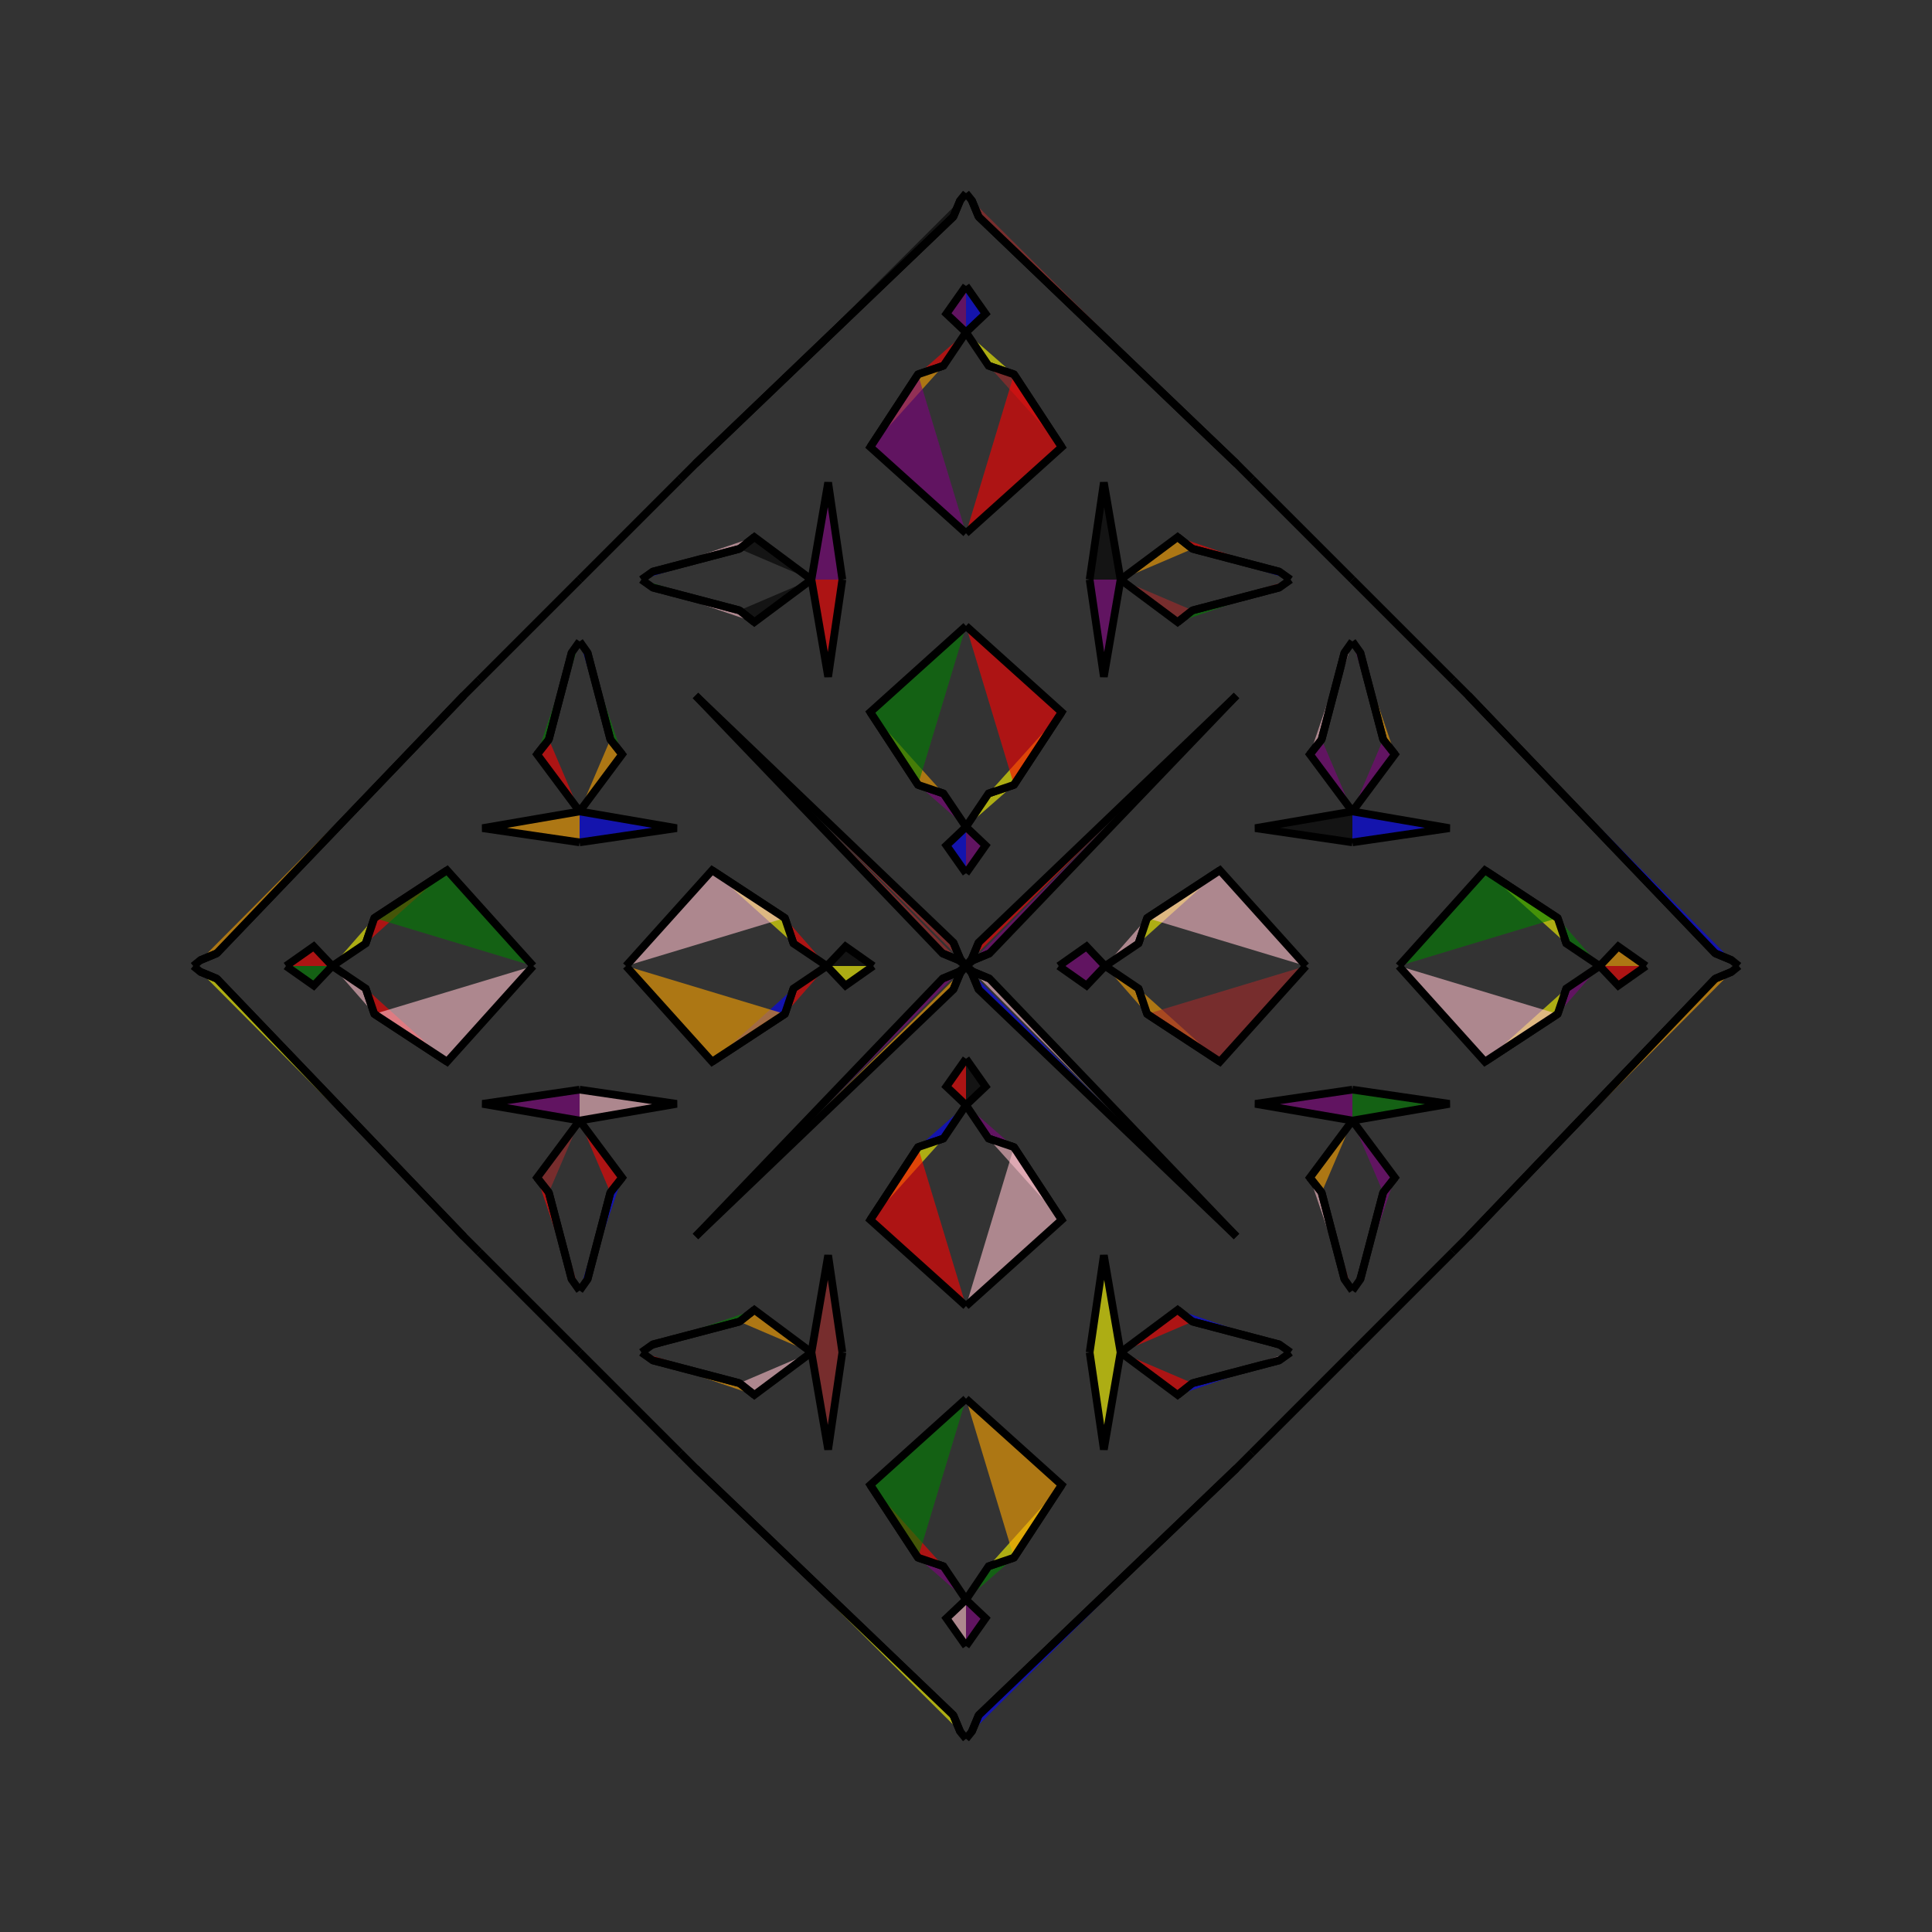 <?xml version="1.0" encoding="UTF-8"?>
<svg xmlns="http://www.w3.org/2000/svg" xmlns:xlink="http://www.w3.org/1999/xlink"
     width="250" height="250" viewBox="-125.0 -125.0 250 250">
<rect x="-125.0" y="-125.0" width="250" height="250" fill="#333333" stroke="none"/>
<defs>
</defs>
<path d="M12.0,-0.0 L15.599,-2.534 L18.0,-0.0" fill="purple" fill-opacity="0.6" stroke="black" stroke-width="1" />
<path d="M12.0,-0.0 L15.599,2.534 L18.0,-0.0" fill="purple" fill-opacity="0.6" stroke="black" stroke-width="1" />
<path d="M18.0,-0.0 L22.323,-2.914 L23.438,-6.21" fill="pink" fill-opacity="0.6" stroke="black" stroke-width="1" />
<path d="M18.0,-0.0 L22.323,2.914 L23.438,6.21" fill="orange" fill-opacity="0.6" stroke="black" stroke-width="1" />
<path d="M22.323,-2.914 L23.438,-6.21 L32.853,-12.384" fill="yellow" fill-opacity="0.6" stroke="black" stroke-width="1" />
<path d="M22.323,2.914 L23.438,6.21 L32.853,12.384" fill="orange" fill-opacity="0.6" stroke="black" stroke-width="1" />
<path d="M23.438,-6.21 L32.853,-12.384 L44.0,-0.0" fill="pink" fill-opacity="0.6" stroke="black" stroke-width="1" />
<path d="M23.438,6.21 L32.853,12.384 L44.0,-0.0" fill="brown" fill-opacity="0.6" stroke="black" stroke-width="1" />
<path d="M50.0,-16.0 L37.434,-17.838 L50.0,-20.0" fill="black" fill-opacity="0.6" stroke="black" stroke-width="1" />
<path d="M50.0,16.0 L37.434,17.838 L50.0,20.0" fill="purple" fill-opacity="0.6" stroke="black" stroke-width="1" />
<path d="M50.0,-20.0 L44.497,-27.387 L46.018,-29.315" fill="purple" fill-opacity="0.6" stroke="black" stroke-width="1" />
<path d="M50.0,20.0 L44.497,27.387 L46.018,29.315" fill="orange" fill-opacity="0.6" stroke="black" stroke-width="1" />
<path d="M44.497,-27.387 L46.018,-29.315 L48.976,-40.557" fill="pink" fill-opacity="0.6" stroke="black" stroke-width="1" />
<path d="M44.497,27.387 L46.018,29.315 L48.976,40.557" fill="pink" fill-opacity="0.6" stroke="black" stroke-width="1" />
<path d="M46.018,-29.315 L48.976,-40.557 L50.0,-42.0" fill="pink" fill-opacity="0.6" stroke="black" stroke-width="1" />
<path d="M46.018,29.315 L48.976,40.557 L50.0,42.0" fill="brown" fill-opacity="0.6" stroke="black" stroke-width="1" />
<path d="M50.0,50.0 L41.0,59.0 L37.0,63.0" fill="green" fill-opacity="0.6" stroke="black" stroke-width="1" />
<path d="M50.0,-50.0 L41.0,-59.0 L37.0,-63.0" fill="black" fill-opacity="0.6" stroke="black" stroke-width="1" />
<path d="M37.0,63.0 L35.0,65.0 L1.632,96.96" fill="green" fill-opacity="0.6" stroke="black" stroke-width="1" />
<path d="M37.0,-63.0 L35.0,-65.0 L1.632,-96.96" fill="brown" fill-opacity="0.6" stroke="black" stroke-width="1" />
<path d="M35.0,-35.0 L3.04,-1.632 L0.933,-0.755" fill="purple" fill-opacity="0.6" stroke="black" stroke-width="1" />
<path d="M35.0,35.0 L3.04,1.632 L0.933,0.755" fill="pink" fill-opacity="0.6" stroke="black" stroke-width="1" />
<path d="M3.04,-1.632 L0.933,-0.755 L0.0,-0.0" fill="brown" fill-opacity="0.6" stroke="black" stroke-width="1" />
<path d="M3.04,1.632 L0.933,0.755 L0.0,-0.0" fill="blue" fill-opacity="0.6" stroke="black" stroke-width="1" />
<path d="M-12.0,-0.0 L-15.599,-2.534 L-18.0,-0.0" fill="black" fill-opacity="0.6" stroke="black" stroke-width="1" />
<path d="M-12.0,-0.0 L-15.599,2.534 L-18.0,-0.0" fill="yellow" fill-opacity="0.6" stroke="black" stroke-width="1" />
<path d="M-18.0,-0.0 L-22.323,-2.914 L-23.438,-6.21" fill="red" fill-opacity="0.6" stroke="black" stroke-width="1" />
<path d="M-18.0,-0.0 L-22.323,2.914 L-23.438,6.21" fill="red" fill-opacity="0.6" stroke="black" stroke-width="1" />
<path d="M-22.323,-2.914 L-23.438,-6.21 L-32.853,-12.384" fill="yellow" fill-opacity="0.6" stroke="black" stroke-width="1" />
<path d="M-22.323,2.914 L-23.438,6.21 L-32.853,12.384" fill="blue" fill-opacity="0.6" stroke="black" stroke-width="1" />
<path d="M-23.438,-6.21 L-32.853,-12.384 L-44.0,-0.0" fill="pink" fill-opacity="0.6" stroke="black" stroke-width="1" />
<path d="M-23.438,6.21 L-32.853,12.384 L-44.0,-0.0" fill="orange" fill-opacity="0.6" stroke="black" stroke-width="1" />
<path d="M-50.0,-16.0 L-37.434,-17.838 L-50.0,-20.0" fill="blue" fill-opacity="0.6" stroke="black" stroke-width="1" />
<path d="M-50.0,16.0 L-37.434,17.838 L-50.0,20.0" fill="pink" fill-opacity="0.6" stroke="black" stroke-width="1" />
<path d="M-50.0,-20.0 L-44.497,-27.387 L-46.018,-29.315" fill="orange" fill-opacity="0.6" stroke="black" stroke-width="1" />
<path d="M-50.0,20.0 L-44.497,27.387 L-46.018,29.315" fill="red" fill-opacity="0.6" stroke="black" stroke-width="1" />
<path d="M-44.497,-27.387 L-46.018,-29.315 L-48.976,-40.557" fill="green" fill-opacity="0.6" stroke="black" stroke-width="1" />
<path d="M-44.497,27.387 L-46.018,29.315 L-48.976,40.557" fill="blue" fill-opacity="0.6" stroke="black" stroke-width="1" />
<path d="M-46.018,-29.315 L-48.976,-40.557 L-50.0,-42.0" fill="blue" fill-opacity="0.6" stroke="black" stroke-width="1" />
<path d="M-46.018,29.315 L-48.976,40.557 L-50.0,42.0" fill="blue" fill-opacity="0.6" stroke="black" stroke-width="1" />
<path d="M-50.0,50.0 L-41.0,59.0 L-37.0,63.0" fill="black" fill-opacity="0.6" stroke="black" stroke-width="1" />
<path d="M-50.0,-50.0 L-41.0,-59.0 L-37.0,-63.0" fill="green" fill-opacity="0.6" stroke="black" stroke-width="1" />
<path d="M-37.0,63.0 L-35.0,65.0 L-1.632,96.96" fill="pink" fill-opacity="0.6" stroke="black" stroke-width="1" />
<path d="M-37.0,-63.0 L-35.0,-65.0 L-1.632,-96.96" fill="purple" fill-opacity="0.6" stroke="black" stroke-width="1" />
<path d="M-35.0,-35.0 L-3.04,-1.632 L-0.933,-0.755" fill="brown" fill-opacity="0.6" stroke="black" stroke-width="1" />
<path d="M-35.0,35.0 L-3.04,1.632 L-0.933,0.755" fill="purple" fill-opacity="0.6" stroke="black" stroke-width="1" />
<path d="M-3.04,-1.632 L-0.933,-0.755 L0.0,-0.0" fill="green" fill-opacity="0.6" stroke="black" stroke-width="1" />
<path d="M-3.04,1.632 L-0.933,0.755 L0.0,-0.0" fill="brown" fill-opacity="0.6" stroke="black" stroke-width="1" />
<path d="M88.0,-0.0 L84.401,2.534 L82.0,-0.0" fill="red" fill-opacity="0.6" stroke="black" stroke-width="1" />
<path d="M88.0,-0.0 L84.401,-2.534 L82.0,-0.0" fill="orange" fill-opacity="0.6" stroke="black" stroke-width="1" />
<path d="M82.0,-0.0 L77.677,2.914 L76.562,6.21" fill="purple" fill-opacity="0.6" stroke="black" stroke-width="1" />
<path d="M82.0,-0.0 L77.677,-2.914 L76.562,-6.21" fill="green" fill-opacity="0.6" stroke="black" stroke-width="1" />
<path d="M77.677,2.914 L76.562,6.21 L67.147,12.384" fill="yellow" fill-opacity="0.6" stroke="black" stroke-width="1" />
<path d="M77.677,-2.914 L76.562,-6.21 L67.147,-12.384" fill="yellow" fill-opacity="0.6" stroke="black" stroke-width="1" />
<path d="M76.562,6.21 L67.147,12.384 L56.0,-0.0" fill="pink" fill-opacity="0.6" stroke="black" stroke-width="1" />
<path d="M76.562,-6.21 L67.147,-12.384 L56.0,-0.0" fill="green" fill-opacity="0.6" stroke="black" stroke-width="1" />
<path d="M50.0,16.0 L62.566,17.838 L50.0,20.0" fill="green" fill-opacity="0.6" stroke="black" stroke-width="1" />
<path d="M50.0,-16.0 L62.566,-17.838 L50.0,-20.0" fill="blue" fill-opacity="0.6" stroke="black" stroke-width="1" />
<path d="M50.0,20.0 L55.503,27.387 L53.982,29.315" fill="purple" fill-opacity="0.6" stroke="black" stroke-width="1" />
<path d="M50.0,-20.0 L55.503,-27.387 L53.982,-29.315" fill="purple" fill-opacity="0.6" stroke="black" stroke-width="1" />
<path d="M55.503,27.387 L53.982,29.315 L51.024,40.557" fill="purple" fill-opacity="0.6" stroke="black" stroke-width="1" />
<path d="M55.503,-27.387 L53.982,-29.315 L51.024,-40.557" fill="orange" fill-opacity="0.6" stroke="black" stroke-width="1" />
<path d="M53.982,29.315 L51.024,40.557 L50.0,42.0" fill="black" fill-opacity="0.6" stroke="black" stroke-width="1" />
<path d="M53.982,-29.315 L51.024,-40.557 L50.0,-42.0" fill="purple" fill-opacity="0.6" stroke="black" stroke-width="1" />
<path d="M50.0,50.0 L59.0,41.0 L63.0,37.0" fill="yellow" fill-opacity="0.6" stroke="black" stroke-width="1" />
<path d="M50.0,-50.0 L59.0,-41.0 L63.0,-37.0" fill="pink" fill-opacity="0.6" stroke="black" stroke-width="1" />
<path d="M63.0,37.0 L65.0,35.0 L96.96,1.632" fill="black" fill-opacity="0.6" stroke="black" stroke-width="1" />
<path d="M63.0,-37.0 L65.0,-35.0 L96.96,-1.632" fill="blue" fill-opacity="0.6" stroke="black" stroke-width="1" />
<path d="M65.0,35.0 L96.96,1.632 L99.067,0.755" fill="orange" fill-opacity="0.6" stroke="black" stroke-width="1" />
<path d="M65.0,-35.0 L96.96,-1.632 L99.067,-0.755" fill="blue" fill-opacity="0.6" stroke="black" stroke-width="1" />
<path d="M96.96,1.632 L99.067,0.755 L100.0,-0.0" fill="purple" fill-opacity="0.6" stroke="black" stroke-width="1" />
<path d="M96.96,-1.632 L99.067,-0.755 L100.0,-0.0" fill="yellow" fill-opacity="0.6" stroke="black" stroke-width="1" />
<path d="M0.0,-12.0 L2.534,-15.599 L0.0,-18.0" fill="purple" fill-opacity="0.6" stroke="black" stroke-width="1" />
<path d="M0.0,12.0 L2.534,15.599 L0.0,18.0" fill="black" fill-opacity="0.6" stroke="black" stroke-width="1" />
<path d="M0.0,88.0 L2.534,84.401 L0.0,82.0" fill="purple" fill-opacity="0.6" stroke="black" stroke-width="1" />
<path d="M0.0,-88.0 L2.534,-84.401 L0.0,-82.0" fill="blue" fill-opacity="0.6" stroke="black" stroke-width="1" />
<path d="M0.0,-18.0 L2.914,-22.323 L6.21,-23.438" fill="yellow" fill-opacity="0.6" stroke="black" stroke-width="1" />
<path d="M0.0,18.0 L2.914,22.323 L6.21,23.438" fill="purple" fill-opacity="0.6" stroke="black" stroke-width="1" />
<path d="M0.0,82.0 L2.914,77.677 L6.21,76.562" fill="green" fill-opacity="0.6" stroke="black" stroke-width="1" />
<path d="M0.0,-82.0 L2.914,-77.677 L6.21,-76.562" fill="yellow" fill-opacity="0.6" stroke="black" stroke-width="1" />
<path d="M2.914,-22.323 L6.21,-23.438 L12.384,-32.853" fill="yellow" fill-opacity="0.6" stroke="black" stroke-width="1" />
<path d="M2.914,22.323 L6.21,23.438 L12.384,32.853" fill="pink" fill-opacity="0.6" stroke="black" stroke-width="1" />
<path d="M2.914,77.677 L6.21,76.562 L12.384,67.147" fill="yellow" fill-opacity="0.6" stroke="black" stroke-width="1" />
<path d="M2.914,-77.677 L6.21,-76.562 L12.384,-67.147" fill="brown" fill-opacity="0.6" stroke="black" stroke-width="1" />
<path d="M6.21,-23.438 L12.384,-32.853 L0.0,-44.0" fill="red" fill-opacity="0.6" stroke="black" stroke-width="1" />
<path d="M6.21,23.438 L12.384,32.853 L0.0,44.0" fill="pink" fill-opacity="0.6" stroke="black" stroke-width="1" />
<path d="M6.21,76.562 L12.384,67.147 L0.0,56.0" fill="orange" fill-opacity="0.6" stroke="black" stroke-width="1" />
<path d="M6.21,-76.562 L12.384,-67.147 L0.0,-56.0" fill="red" fill-opacity="0.6" stroke="black" stroke-width="1" />
<path d="M16.0,-50.0 L17.838,-37.434 L20.0,-50.0" fill="purple" fill-opacity="0.6" stroke="black" stroke-width="1" />
<path d="M16.0,50.0 L17.838,37.434 L20.0,50.0" fill="yellow" fill-opacity="0.6" stroke="black" stroke-width="1" />
<path d="M16.0,50.0 L17.838,62.566 L20.0,50.0" fill="yellow" fill-opacity="0.6" stroke="black" stroke-width="1" />
<path d="M16.0,-50.0 L17.838,-62.566 L20.0,-50.0" fill="black" fill-opacity="0.6" stroke="black" stroke-width="1" />
<path d="M20.0,-50.0 L27.387,-44.497 L29.315,-46.018" fill="brown" fill-opacity="0.6" stroke="black" stroke-width="1" />
<path d="M20.0,50.0 L27.387,44.497 L29.315,46.018" fill="red" fill-opacity="0.6" stroke="black" stroke-width="1" />
<path d="M20.0,50.0 L27.387,55.503 L29.315,53.982" fill="red" fill-opacity="0.6" stroke="black" stroke-width="1" />
<path d="M20.0,-50.0 L27.387,-55.503 L29.315,-53.982" fill="orange" fill-opacity="0.6" stroke="black" stroke-width="1" />
<path d="M27.387,-44.497 L29.315,-46.018 L40.557,-48.976" fill="green" fill-opacity="0.6" stroke="black" stroke-width="1" />
<path d="M27.387,44.497 L29.315,46.018 L40.557,48.976" fill="blue" fill-opacity="0.6" stroke="black" stroke-width="1" />
<path d="M27.387,55.503 L29.315,53.982 L40.557,51.024" fill="blue" fill-opacity="0.6" stroke="black" stroke-width="1" />
<path d="M27.387,-55.503 L29.315,-53.982 L40.557,-51.024" fill="red" fill-opacity="0.6" stroke="black" stroke-width="1" />
<path d="M29.315,-46.018 L40.557,-48.976 L42.0,-50.0" fill="brown" fill-opacity="0.6" stroke="black" stroke-width="1" />
<path d="M29.315,46.018 L40.557,48.976 L42.0,50.0" fill="black" fill-opacity="0.6" stroke="black" stroke-width="1" />
<path d="M29.315,53.982 L40.557,51.024 L42.0,50.0" fill="pink" fill-opacity="0.6" stroke="black" stroke-width="1" />
<path d="M29.315,-53.982 L40.557,-51.024 L42.0,-50.0" fill="blue" fill-opacity="0.6" stroke="black" stroke-width="1" />
<path d="M35.0,-35.0 L1.632,-3.04 L0.755,-0.933" fill="red" fill-opacity="0.6" stroke="black" stroke-width="1" />
<path d="M35.0,35.0 L1.632,3.04 L0.755,0.933" fill="blue" fill-opacity="0.6" stroke="black" stroke-width="1" />
<path d="M35.0,65.0 L1.632,96.96 L0.755,99.067" fill="blue" fill-opacity="0.6" stroke="black" stroke-width="1" />
<path d="M35.0,-65.0 L1.632,-96.96 L0.755,-99.067" fill="brown" fill-opacity="0.6" stroke="black" stroke-width="1" />
<path d="M1.632,-3.04 L0.755,-0.933 L0.0,-0.0" fill="red" fill-opacity="0.6" stroke="black" stroke-width="1" />
<path d="M1.632,3.04 L0.755,0.933 L0.0,-0.0" fill="black" fill-opacity="0.6" stroke="black" stroke-width="1" />
<path d="M1.632,96.96 L0.755,99.067 L0.0,100.0" fill="yellow" fill-opacity="0.6" stroke="black" stroke-width="1" />
<path d="M1.632,-96.96 L0.755,-99.067 L0.0,-100.0" fill="pink" fill-opacity="0.6" stroke="black" stroke-width="1" />
<path d="M0.0,88.0 L-2.534,84.401 L0.0,82.0" fill="pink" fill-opacity="0.6" stroke="black" stroke-width="1" />
<path d="M0.0,-12.0 L-2.534,-15.599 L0.0,-18.0" fill="blue" fill-opacity="0.6" stroke="black" stroke-width="1" />
<path d="M0.0,12.0 L-2.534,15.599 L0.0,18.0" fill="red" fill-opacity="0.6" stroke="black" stroke-width="1" />
<path d="M0.0,-88.0 L-2.534,-84.401 L0.0,-82.0" fill="purple" fill-opacity="0.6" stroke="black" stroke-width="1" />
<path d="M0.0,82.0 L-2.914,77.677 L-6.21,76.562" fill="purple" fill-opacity="0.6" stroke="black" stroke-width="1" />
<path d="M0.0,-18.0 L-2.914,-22.323 L-6.21,-23.438" fill="purple" fill-opacity="0.6" stroke="black" stroke-width="1" />
<path d="M0.0,18.0 L-2.914,22.323 L-6.21,23.438" fill="blue" fill-opacity="0.6" stroke="black" stroke-width="1" />
<path d="M0.0,-82.0 L-2.914,-77.677 L-6.21,-76.562" fill="red" fill-opacity="0.6" stroke="black" stroke-width="1" />
<path d="M-2.914,77.677 L-6.21,76.562 L-12.384,67.147" fill="red" fill-opacity="0.6" stroke="black" stroke-width="1" />
<path d="M-2.914,-22.323 L-6.21,-23.438 L-12.384,-32.853" fill="orange" fill-opacity="0.6" stroke="black" stroke-width="1" />
<path d="M-2.914,22.323 L-6.21,23.438 L-12.384,32.853" fill="yellow" fill-opacity="0.6" stroke="black" stroke-width="1" />
<path d="M-2.914,-77.677 L-6.21,-76.562 L-12.384,-67.147" fill="orange" fill-opacity="0.6" stroke="black" stroke-width="1" />
<path d="M-6.21,76.562 L-12.384,67.147 L0.0,56.0" fill="green" fill-opacity="0.6" stroke="black" stroke-width="1" />
<path d="M-6.21,-23.438 L-12.384,-32.853 L0.0,-44.0" fill="green" fill-opacity="0.6" stroke="black" stroke-width="1" />
<path d="M-6.21,23.438 L-12.384,32.853 L0.0,44.0" fill="red" fill-opacity="0.6" stroke="black" stroke-width="1" />
<path d="M-6.21,-76.562 L-12.384,-67.147 L0.0,-56.0" fill="purple" fill-opacity="0.6" stroke="black" stroke-width="1" />
<path d="M-16.0,50.0 L-17.838,62.566 L-20.0,50.0" fill="brown" fill-opacity="0.6" stroke="black" stroke-width="1" />
<path d="M-16.0,-50.0 L-17.838,-37.434 L-20.0,-50.0" fill="red" fill-opacity="0.6" stroke="black" stroke-width="1" />
<path d="M-16.0,50.0 L-17.838,37.434 L-20.0,50.0" fill="brown" fill-opacity="0.6" stroke="black" stroke-width="1" />
<path d="M-16.0,-50.0 L-17.838,-62.566 L-20.0,-50.0" fill="purple" fill-opacity="0.6" stroke="black" stroke-width="1" />
<path d="M-20.0,50.0 L-27.387,55.503 L-29.315,53.982" fill="pink" fill-opacity="0.6" stroke="black" stroke-width="1" />
<path d="M-20.0,-50.0 L-27.387,-44.497 L-29.315,-46.018" fill="black" fill-opacity="0.6" stroke="black" stroke-width="1" />
<path d="M-20.0,50.0 L-27.387,44.497 L-29.315,46.018" fill="orange" fill-opacity="0.6" stroke="black" stroke-width="1" />
<path d="M-20.0,-50.0 L-27.387,-55.503 L-29.315,-53.982" fill="black" fill-opacity="0.6" stroke="black" stroke-width="1" />
<path d="M-27.387,55.503 L-29.315,53.982 L-40.557,51.024" fill="orange" fill-opacity="0.6" stroke="black" stroke-width="1" />
<path d="M-27.387,-44.497 L-29.315,-46.018 L-40.557,-48.976" fill="pink" fill-opacity="0.6" stroke="black" stroke-width="1" />
<path d="M-27.387,44.497 L-29.315,46.018 L-40.557,48.976" fill="green" fill-opacity="0.6" stroke="black" stroke-width="1" />
<path d="M-27.387,-55.503 L-29.315,-53.982 L-40.557,-51.024" fill="pink" fill-opacity="0.6" stroke="black" stroke-width="1" />
<path d="M-29.315,53.982 L-40.557,51.024 L-42.0,50.0" fill="red" fill-opacity="0.6" stroke="black" stroke-width="1" />
<path d="M-29.315,-46.018 L-40.557,-48.976 L-42.0,-50.0" fill="green" fill-opacity="0.6" stroke="black" stroke-width="1" />
<path d="M-29.315,46.018 L-40.557,48.976 L-42.0,50.0" fill="black" fill-opacity="0.6" stroke="black" stroke-width="1" />
<path d="M-29.315,-53.982 L-40.557,-51.024 L-42.0,-50.0" fill="blue" fill-opacity="0.6" stroke="black" stroke-width="1" />
<path d="M-35.0,65.0 L-1.632,96.96 L-0.755,99.067" fill="yellow" fill-opacity="0.6" stroke="black" stroke-width="1" />
<path d="M-35.0,-35.0 L-1.632,-3.04 L-0.755,-0.933" fill="brown" fill-opacity="0.6" stroke="black" stroke-width="1" />
<path d="M-35.0,35.0 L-1.632,3.04 L-0.755,0.933" fill="orange" fill-opacity="0.6" stroke="black" stroke-width="1" />
<path d="M-35.0,-65.0 L-1.632,-96.96 L-0.755,-99.067" fill="black" fill-opacity="0.6" stroke="black" stroke-width="1" />
<path d="M-1.632,96.96 L-0.755,99.067 L0.0,100.0" fill="pink" fill-opacity="0.6" stroke="black" stroke-width="1" />
<path d="M-1.632,-3.04 L-0.755,-0.933 L0.0,-0.0" fill="pink" fill-opacity="0.6" stroke="black" stroke-width="1" />
<path d="M-1.632,3.04 L-0.755,0.933 L0.0,-0.0" fill="brown" fill-opacity="0.6" stroke="black" stroke-width="1" />
<path d="M-1.632,-96.96 L-0.755,-99.067 L0.0,-100.0" fill="green" fill-opacity="0.6" stroke="black" stroke-width="1" />
<path d="M-88.0,-0.0 L-84.401,-2.534 L-82.0,-0.0" fill="red" fill-opacity="0.6" stroke="black" stroke-width="1" />
<path d="M-88.0,-0.0 L-84.401,2.534 L-82.0,-0.0" fill="green" fill-opacity="0.6" stroke="black" stroke-width="1" />
<path d="M-82.0,-0.0 L-77.677,-2.914 L-76.562,-6.21" fill="yellow" fill-opacity="0.6" stroke="black" stroke-width="1" />
<path d="M-82.0,-0.0 L-77.677,2.914 L-76.562,6.21" fill="pink" fill-opacity="0.6" stroke="black" stroke-width="1" />
<path d="M-77.677,-2.914 L-76.562,-6.21 L-67.147,-12.384" fill="red" fill-opacity="0.6" stroke="black" stroke-width="1" />
<path d="M-77.677,2.914 L-76.562,6.21 L-67.147,12.384" fill="red" fill-opacity="0.6" stroke="black" stroke-width="1" />
<path d="M-76.562,-6.21 L-67.147,-12.384 L-56.0,-0.0" fill="green" fill-opacity="0.6" stroke="black" stroke-width="1" />
<path d="M-76.562,6.21 L-67.147,12.384 L-56.0,-0.0" fill="pink" fill-opacity="0.6" stroke="black" stroke-width="1" />
<path d="M-50.0,-16.0 L-62.566,-17.838 L-50.0,-20.0" fill="orange" fill-opacity="0.6" stroke="black" stroke-width="1" />
<path d="M-50.0,16.0 L-62.566,17.838 L-50.0,20.0" fill="purple" fill-opacity="0.6" stroke="black" stroke-width="1" />
<path d="M-50.0,-20.0 L-55.503,-27.387 L-53.982,-29.315" fill="red" fill-opacity="0.6" stroke="black" stroke-width="1" />
<path d="M-50.0,20.0 L-55.503,27.387 L-53.982,29.315" fill="brown" fill-opacity="0.6" stroke="black" stroke-width="1" />
<path d="M-55.503,-27.387 L-53.982,-29.315 L-51.024,-40.557" fill="green" fill-opacity="0.6" stroke="black" stroke-width="1" />
<path d="M-55.503,27.387 L-53.982,29.315 L-51.024,40.557" fill="red" fill-opacity="0.6" stroke="black" stroke-width="1" />
<path d="M-53.982,-29.315 L-51.024,-40.557 L-50.0,-42.0" fill="green" fill-opacity="0.6" stroke="black" stroke-width="1" />
<path d="M-53.982,29.315 L-51.024,40.557 L-50.0,42.0" fill="brown" fill-opacity="0.6" stroke="black" stroke-width="1" />
<path d="M-50.0,-50.0 L-59.0,-41.0 L-63.0,-37.0" fill="purple" fill-opacity="0.6" stroke="black" stroke-width="1" />
<path d="M-50.0,50.0 L-59.0,41.0 L-63.0,37.0" fill="green" fill-opacity="0.6" stroke="black" stroke-width="1" />
<path d="M-63.0,-37.0 L-65.0,-35.0 L-96.96,-1.632" fill="blue" fill-opacity="0.6" stroke="black" stroke-width="1" />
<path d="M-63.0,37.0 L-65.0,35.0 L-96.96,1.632" fill="green" fill-opacity="0.6" stroke="black" stroke-width="1" />
<path d="M-65.0,-35.0 L-96.96,-1.632 L-99.067,-0.755" fill="orange" fill-opacity="0.6" stroke="black" stroke-width="1" />
<path d="M-65.0,35.0 L-96.96,1.632 L-99.067,0.755" fill="yellow" fill-opacity="0.6" stroke="black" stroke-width="1" />
<path d="M-96.96,-1.632 L-99.067,-0.755 L-100.0,-0.0" fill="blue" fill-opacity="0.6" stroke="black" stroke-width="1" />
<path d="M-96.96,1.632 L-99.067,0.755 L-100.0,-0.0" fill="brown" fill-opacity="0.6" stroke="black" stroke-width="1" />
</svg>